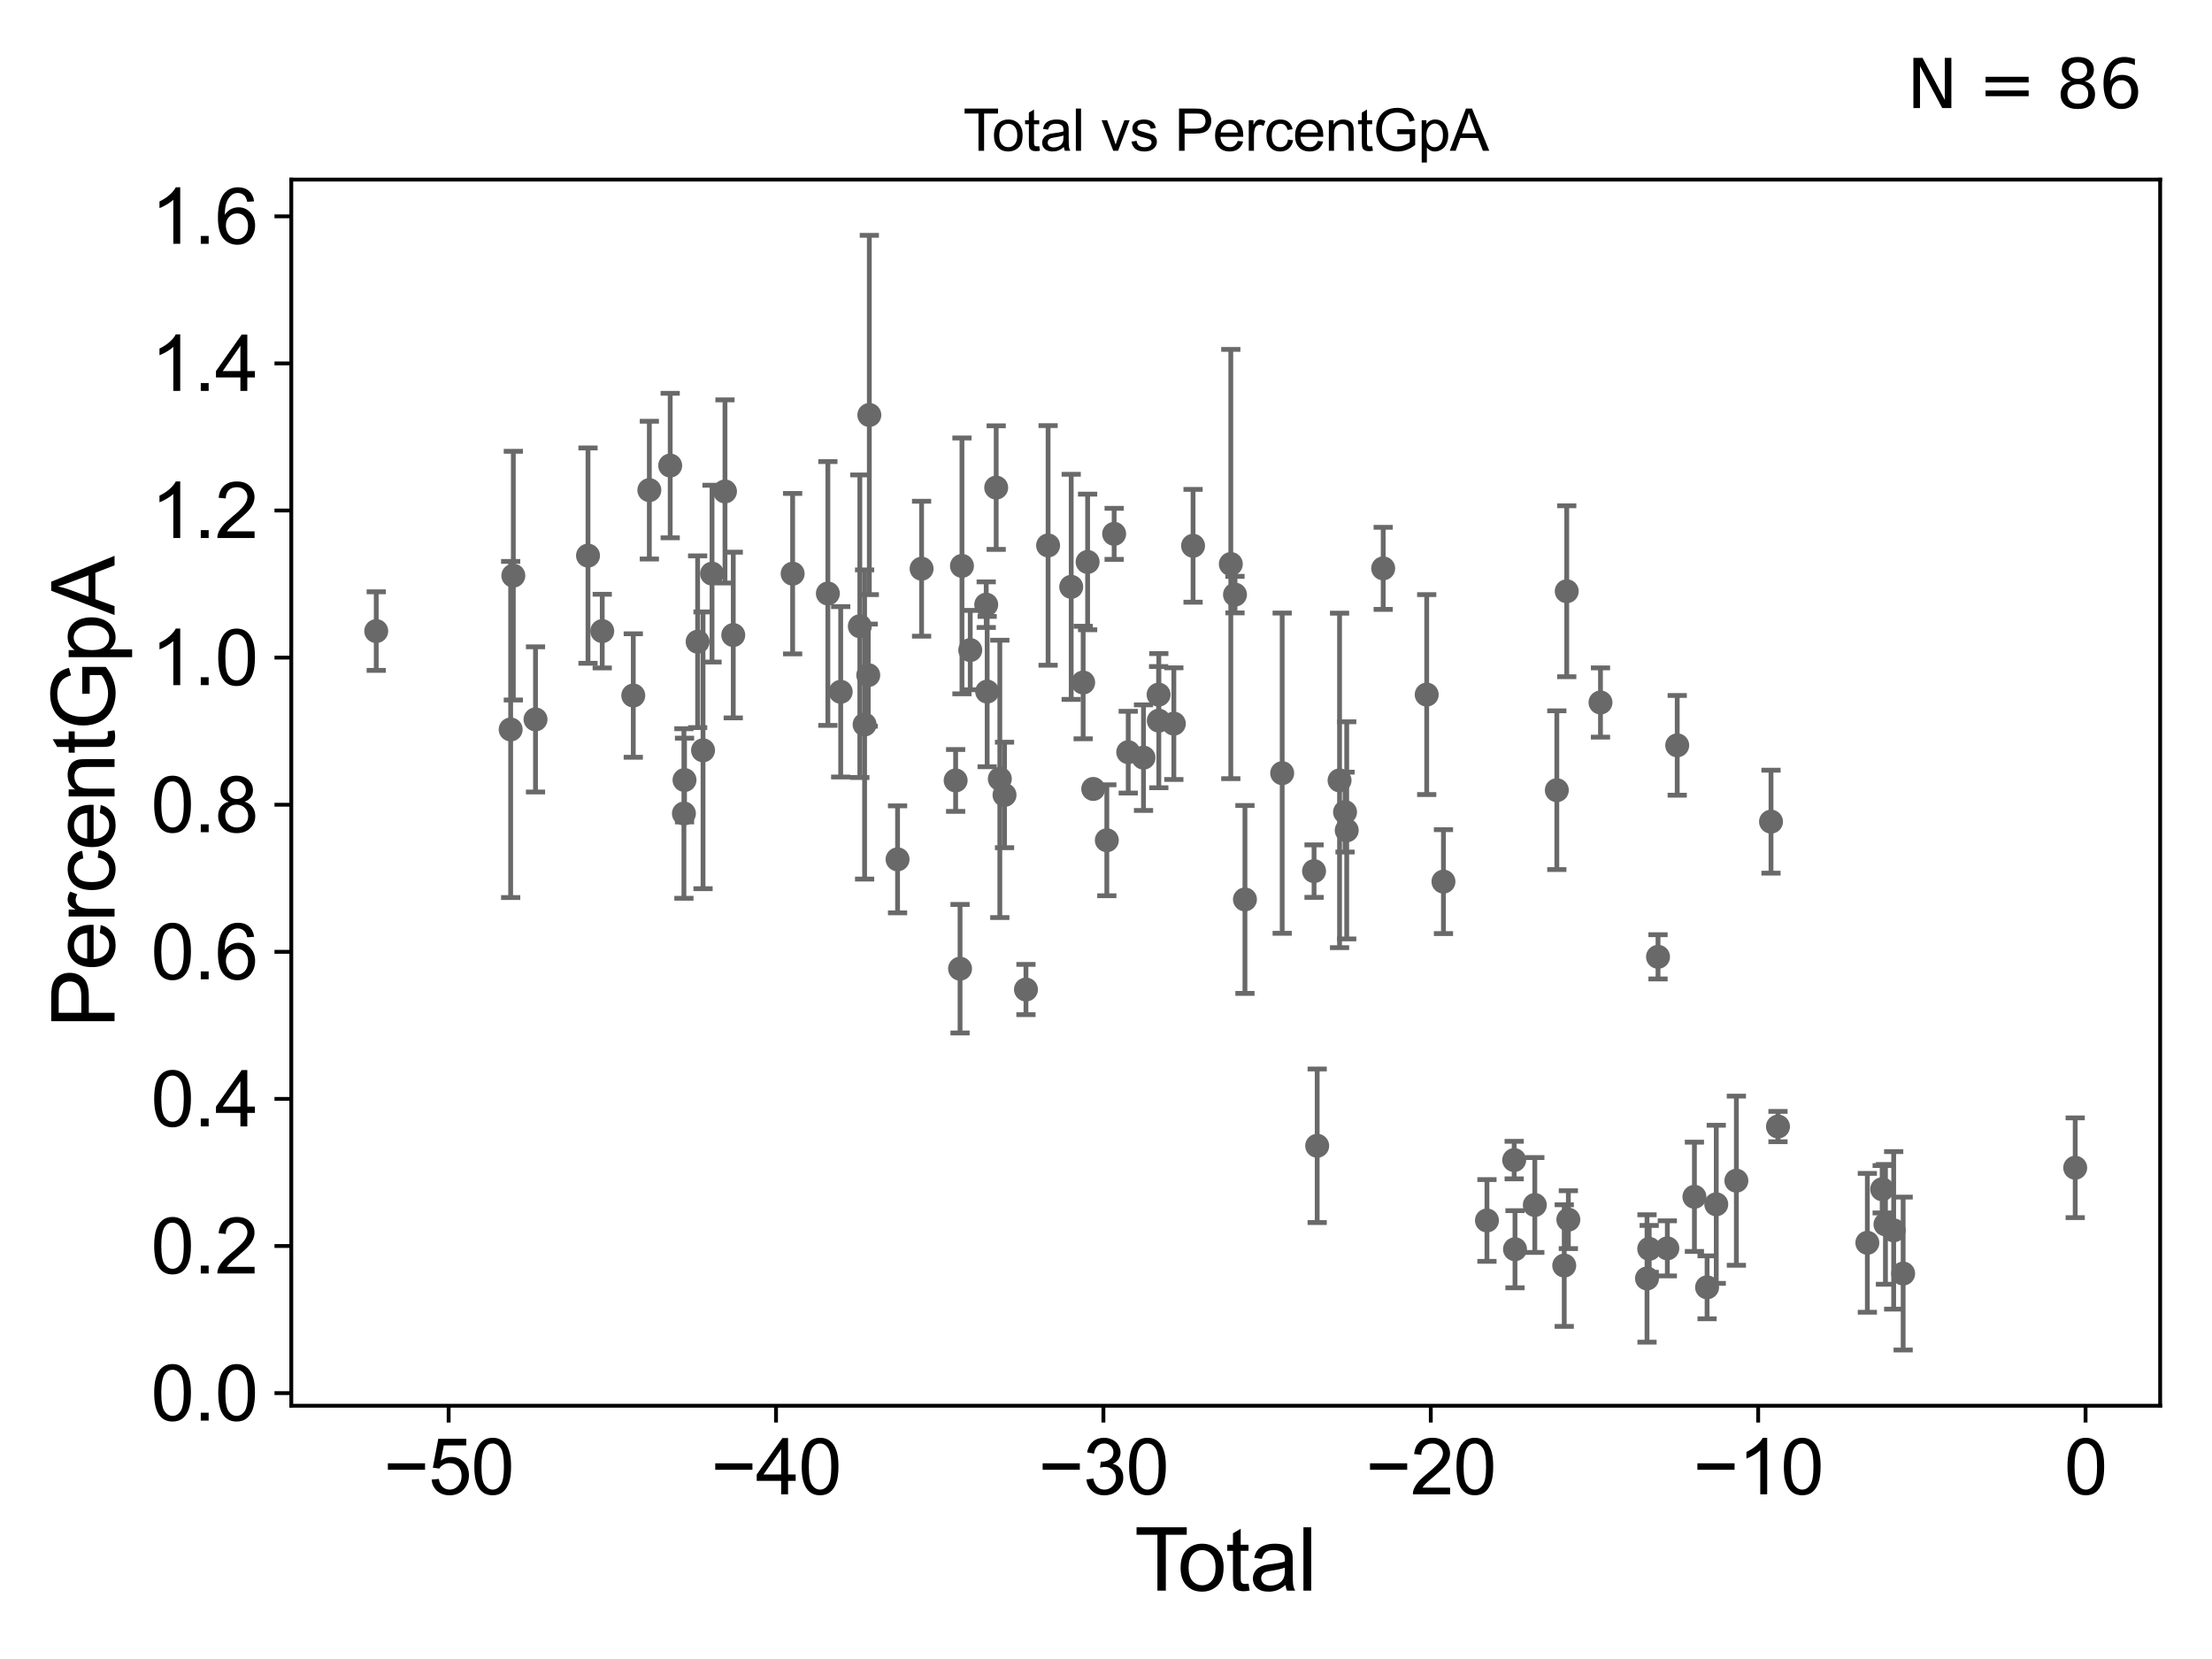 <?xml version="1.0" encoding="utf-8" standalone="no"?>
<!DOCTYPE svg PUBLIC "-//W3C//DTD SVG 1.1//EN"
  "http://www.w3.org/Graphics/SVG/1.1/DTD/svg11.dtd">
<svg xmlns:xlink="http://www.w3.org/1999/xlink" width="460.8pt" height="345.6pt" viewBox="0 0 460.8 345.6" xmlns="http://www.w3.org/2000/svg" version="1.1">
 <defs>
  <style type="text/css">*{stroke-linejoin: round; stroke-linecap: butt}</style>
 </defs>
 <g id="figure_1">
  <g id="patch_1">
   <path d="M 0 345.6 
L 460.8 345.6 
L 460.8 0 
L 0 0 
z
" style="fill: #ffffff"/>
  </g>
  <g id="axes_1">
   <g id="patch_2">
    <path d="M 60.68 292.84 
L 450 292.84 
L 450 37.411 
L 60.68 37.411 
z
" style="fill: #ffffff"/>
   </g>
   <g id="PathCollection_1">
    <defs>
     <path id="m147a3f6478" d="M 0 1.118 
C 0.297 1.118 0.581 1 0.791 0.791 
C 1 0.581 1.118 0.297 1.118 0 
C 1.118 -0.297 1 -0.581 0.791 -0.791 
C 0.581 -1 0.297 -1.118 0 -1.118 
C -0.297 -1.118 -0.581 -1 -0.791 -0.791 
C -1 -0.581 -1.118 -0.297 -1.118 0 
C -1.118 0.297 -1 0.581 -0.791 0.791 
C -0.581 1 -0.297 1.118 0 1.118 
z
" style="stroke: #696969"/>
    </defs>
    <g clip-path="url(#p33b02718fc)">
     <use xlink:href="#m147a3f6478" x="78.376" y="131.468" style="fill: #696969; stroke: #696969"/>
     <use xlink:href="#m147a3f6478" x="315.433" y="241.666" style="fill: #696969; stroke: #696969"/>
     <use xlink:href="#m147a3f6478" x="309.759" y="254.245" style="fill: #696969; stroke: #696969"/>
     <use xlink:href="#m147a3f6478" x="300.699" y="183.657" style="fill: #696969; stroke: #696969"/>
     <use xlink:href="#m147a3f6478" x="297.21" y="144.695" style="fill: #696969; stroke: #696969"/>
     <use xlink:href="#m147a3f6478" x="288.144" y="118.4" style="fill: #696969; stroke: #696969"/>
     <use xlink:href="#m147a3f6478" x="280.547" y="172.978" style="fill: #696969; stroke: #696969"/>
     <use xlink:href="#m147a3f6478" x="280.197" y="169.175" style="fill: #696969; stroke: #696969"/>
     <use xlink:href="#m147a3f6478" x="279.055" y="162.572" style="fill: #696969; stroke: #696969"/>
     <use xlink:href="#m147a3f6478" x="274.395" y="238.687" style="fill: #696969; stroke: #696969"/>
     <use xlink:href="#m147a3f6478" x="273.743" y="181.469" style="fill: #696969; stroke: #696969"/>
     <use xlink:href="#m147a3f6478" x="267.102" y="161.066" style="fill: #696969; stroke: #696969"/>
     <use xlink:href="#m147a3f6478" x="259.346" y="187.368" style="fill: #696969; stroke: #696969"/>
     <use xlink:href="#m147a3f6478" x="257.272" y="123.874" style="fill: #696969; stroke: #696969"/>
     <use xlink:href="#m147a3f6478" x="256.401" y="117.497" style="fill: #696969; stroke: #696969"/>
     <use xlink:href="#m147a3f6478" x="248.537" y="113.698" style="fill: #696969; stroke: #696969"/>
     <use xlink:href="#m147a3f6478" x="244.534" y="150.75" style="fill: #696969; stroke: #696969"/>
     <use xlink:href="#m147a3f6478" x="241.402" y="150.125" style="fill: #696969; stroke: #696969"/>
     <use xlink:href="#m147a3f6478" x="315.602" y="260.239" style="fill: #696969; stroke: #696969"/>
     <use xlink:href="#m147a3f6478" x="319.729" y="251.023" style="fill: #696969; stroke: #696969"/>
     <use xlink:href="#m147a3f6478" x="324.315" y="164.611" style="fill: #696969; stroke: #696969"/>
     <use xlink:href="#m147a3f6478" x="325.86" y="263.639" style="fill: #696969; stroke: #696969"/>
     <use xlink:href="#m147a3f6478" x="394.488" y="256.306" style="fill: #696969; stroke: #696969"/>
     <use xlink:href="#m147a3f6478" x="392.776" y="255.058" style="fill: #696969; stroke: #696969"/>
     <use xlink:href="#m147a3f6478" x="392.091" y="247.741" style="fill: #696969; stroke: #696969"/>
     <use xlink:href="#m147a3f6478" x="389.002" y="258.898" style="fill: #696969; stroke: #696969"/>
     <use xlink:href="#m147a3f6478" x="370.386" y="234.679" style="fill: #696969; stroke: #696969"/>
     <use xlink:href="#m147a3f6478" x="368.932" y="171.166" style="fill: #696969; stroke: #696969"/>
     <use xlink:href="#m147a3f6478" x="361.718" y="245.959" style="fill: #696969; stroke: #696969"/>
     <use xlink:href="#m147a3f6478" x="357.528" y="250.877" style="fill: #696969; stroke: #696969"/>
     <use xlink:href="#m147a3f6478" x="241.357" y="144.707" style="fill: #696969; stroke: #696969"/>
     <use xlink:href="#m147a3f6478" x="355.615" y="268.172" style="fill: #696969; stroke: #696969"/>
     <use xlink:href="#m147a3f6478" x="349.396" y="155.267" style="fill: #696969; stroke: #696969"/>
     <use xlink:href="#m147a3f6478" x="347.335" y="260.057" style="fill: #696969; stroke: #696969"/>
     <use xlink:href="#m147a3f6478" x="345.396" y="199.323" style="fill: #696969; stroke: #696969"/>
     <use xlink:href="#m147a3f6478" x="343.56" y="260.162" style="fill: #696969; stroke: #696969"/>
     <use xlink:href="#m147a3f6478" x="343.103" y="266.327" style="fill: #696969; stroke: #696969"/>
     <use xlink:href="#m147a3f6478" x="333.411" y="146.343" style="fill: #696969; stroke: #696969"/>
     <use xlink:href="#m147a3f6478" x="326.717" y="254.077" style="fill: #696969; stroke: #696969"/>
     <use xlink:href="#m147a3f6478" x="326.38" y="123.17" style="fill: #696969; stroke: #696969"/>
     <use xlink:href="#m147a3f6478" x="352.979" y="249.312" style="fill: #696969; stroke: #696969"/>
     <use xlink:href="#m147a3f6478" x="238.212" y="157.829" style="fill: #696969; stroke: #696969"/>
     <use xlink:href="#m147a3f6478" x="235.03" y="156.69" style="fill: #696969; stroke: #696969"/>
     <use xlink:href="#m147a3f6478" x="232.097" y="111.21" style="fill: #696969; stroke: #696969"/>
     <use xlink:href="#m147a3f6478" x="175.133" y="144.117" style="fill: #696969; stroke: #696969"/>
     <use xlink:href="#m147a3f6478" x="172.461" y="123.636" style="fill: #696969; stroke: #696969"/>
     <use xlink:href="#m147a3f6478" x="165.121" y="119.505" style="fill: #696969; stroke: #696969"/>
     <use xlink:href="#m147a3f6478" x="152.752" y="132.291" style="fill: #696969; stroke: #696969"/>
     <use xlink:href="#m147a3f6478" x="151.028" y="102.376" style="fill: #696969; stroke: #696969"/>
     <use xlink:href="#m147a3f6478" x="148.33" y="119.498" style="fill: #696969; stroke: #696969"/>
     <use xlink:href="#m147a3f6478" x="146.455" y="156.305" style="fill: #696969; stroke: #696969"/>
     <use xlink:href="#m147a3f6478" x="145.33" y="133.683" style="fill: #696969; stroke: #696969"/>
     <use xlink:href="#m147a3f6478" x="179.119" y="130.452" style="fill: #696969; stroke: #696969"/>
     <use xlink:href="#m147a3f6478" x="142.598" y="162.496" style="fill: #696969; stroke: #696969"/>
     <use xlink:href="#m147a3f6478" x="139.614" y="96.983" style="fill: #696969; stroke: #696969"/>
     <use xlink:href="#m147a3f6478" x="135.271" y="102.102" style="fill: #696969; stroke: #696969"/>
     <use xlink:href="#m147a3f6478" x="131.924" y="144.89" style="fill: #696969; stroke: #696969"/>
     <use xlink:href="#m147a3f6478" x="125.457" y="131.469" style="fill: #696969; stroke: #696969"/>
     <use xlink:href="#m147a3f6478" x="122.493" y="115.745" style="fill: #696969; stroke: #696969"/>
     <use xlink:href="#m147a3f6478" x="111.558" y="149.865" style="fill: #696969; stroke: #696969"/>
     <use xlink:href="#m147a3f6478" x="106.936" y="119.919" style="fill: #696969; stroke: #696969"/>
     <use xlink:href="#m147a3f6478" x="106.381" y="151.963" style="fill: #696969; stroke: #696969"/>
     <use xlink:href="#m147a3f6478" x="142.473" y="169.467" style="fill: #696969; stroke: #696969"/>
     <use xlink:href="#m147a3f6478" x="396.461" y="265.303" style="fill: #696969; stroke: #696969"/>
     <use xlink:href="#m147a3f6478" x="180.113" y="150.927" style="fill: #696969; stroke: #696969"/>
     <use xlink:href="#m147a3f6478" x="181.096" y="86.447" style="fill: #696969; stroke: #696969"/>
     <use xlink:href="#m147a3f6478" x="230.571" y="175.043" style="fill: #696969; stroke: #696969"/>
     <use xlink:href="#m147a3f6478" x="227.74" y="164.354" style="fill: #696969; stroke: #696969"/>
     <use xlink:href="#m147a3f6478" x="226.571" y="117.065" style="fill: #696969; stroke: #696969"/>
     <use xlink:href="#m147a3f6478" x="225.643" y="142.183" style="fill: #696969; stroke: #696969"/>
     <use xlink:href="#m147a3f6478" x="223.152" y="122.252" style="fill: #696969; stroke: #696969"/>
     <use xlink:href="#m147a3f6478" x="218.337" y="113.624" style="fill: #696969; stroke: #696969"/>
     <use xlink:href="#m147a3f6478" x="213.727" y="206.137" style="fill: #696969; stroke: #696969"/>
     <use xlink:href="#m147a3f6478" x="209.26" y="165.603" style="fill: #696969; stroke: #696969"/>
     <use xlink:href="#m147a3f6478" x="180.873" y="140.641" style="fill: #696969; stroke: #696969"/>
     <use xlink:href="#m147a3f6478" x="208.282" y="162.256" style="fill: #696969; stroke: #696969"/>
     <use xlink:href="#m147a3f6478" x="205.644" y="144.07" style="fill: #696969; stroke: #696969"/>
     <use xlink:href="#m147a3f6478" x="205.447" y="125.964" style="fill: #696969; stroke: #696969"/>
     <use xlink:href="#m147a3f6478" x="202.12" y="135.422" style="fill: #696969; stroke: #696969"/>
     <use xlink:href="#m147a3f6478" x="200.394" y="117.888" style="fill: #696969; stroke: #696969"/>
     <use xlink:href="#m147a3f6478" x="199.997" y="201.799" style="fill: #696969; stroke: #696969"/>
     <use xlink:href="#m147a3f6478" x="199.077" y="162.582" style="fill: #696969; stroke: #696969"/>
     <use xlink:href="#m147a3f6478" x="191.985" y="118.473" style="fill: #696969; stroke: #696969"/>
     <use xlink:href="#m147a3f6478" x="186.979" y="179.018" style="fill: #696969; stroke: #696969"/>
     <use xlink:href="#m147a3f6478" x="207.525" y="101.577" style="fill: #696969; stroke: #696969"/>
     <use xlink:href="#m147a3f6478" x="432.304" y="243.262" style="fill: #696969; stroke: #696969"/>
    </g>
   </g>
   <g id="matplotlib.axis_1">
    <g id="xtick_1">
     <g id="line2d_1">
      <defs>
       <path id="m11decd687c" d="M 0 0 
L 0 3.5 
" style="stroke: #000000; stroke-width: 0.8"/>
      </defs>
      <g>
       <use xlink:href="#m11decd687c" x="93.459" y="292.84" style="stroke: #000000; stroke-width: 0.8"/>
      </g>
     </g>
     <g id="text_1">
      <!-- −50 -->
      <g transform="translate(79.889 311.293)scale(0.16 -0.16)">
       <defs>
        <path id="ArialMT-2212" d="M 3381 1997 
L 356 1997 
L 356 2522 
L 3381 2522 
L 3381 1997 
z
" transform="scale(0.016)"/>
        <path id="ArialMT-35" d="M 266 1200 
L 856 1250 
Q 922 819 1161 601 
Q 1400 384 1738 384 
Q 2144 384 2425 690 
Q 2706 997 2706 1503 
Q 2706 1984 2436 2262 
Q 2166 2541 1728 2541 
Q 1456 2541 1237 2417 
Q 1019 2294 894 2097 
L 366 2166 
L 809 4519 
L 3088 4519 
L 3088 3981 
L 1259 3981 
L 1013 2750 
Q 1425 3038 1878 3038 
Q 2478 3038 2890 2622 
Q 3303 2206 3303 1553 
Q 3303 931 2941 478 
Q 2500 -78 1738 -78 
Q 1113 -78 717 272 
Q 322 622 266 1200 
z
" transform="scale(0.016)"/>
        <path id="ArialMT-30" d="M 266 2259 
Q 266 3072 433 3567 
Q 600 4063 929 4331 
Q 1259 4600 1759 4600 
Q 2128 4600 2406 4451 
Q 2684 4303 2865 4023 
Q 3047 3744 3150 3342 
Q 3253 2941 3253 2259 
Q 3253 1453 3087 958 
Q 2922 463 2592 192 
Q 2263 -78 1759 -78 
Q 1097 -78 719 397 
Q 266 969 266 2259 
z
M 844 2259 
Q 844 1131 1108 757 
Q 1372 384 1759 384 
Q 2147 384 2411 759 
Q 2675 1134 2675 2259 
Q 2675 3391 2411 3762 
Q 2147 4134 1753 4134 
Q 1366 4134 1134 3806 
Q 844 3388 844 2259 
z
" transform="scale(0.016)"/>
       </defs>
       <use xlink:href="#ArialMT-2212"/>
       <use xlink:href="#ArialMT-35" x="58.398"/>
       <use xlink:href="#ArialMT-30" x="114.014"/>
      </g>
     </g>
    </g>
    <g id="xtick_2">
     <g id="line2d_2">
      <g>
       <use xlink:href="#m11decd687c" x="161.659" y="292.84" style="stroke: #000000; stroke-width: 0.8"/>
      </g>
     </g>
     <g id="text_2">
      <!-- −40 -->
      <g transform="translate(148.089 311.293)scale(0.16 -0.16)">
       <defs>
        <path id="ArialMT-34" d="M 2069 0 
L 2069 1097 
L 81 1097 
L 81 1613 
L 2172 4581 
L 2631 4581 
L 2631 1613 
L 3250 1613 
L 3250 1097 
L 2631 1097 
L 2631 0 
L 2069 0 
z
M 2069 1613 
L 2069 3678 
L 634 1613 
L 2069 1613 
z
" transform="scale(0.016)"/>
       </defs>
       <use xlink:href="#ArialMT-2212"/>
       <use xlink:href="#ArialMT-34" x="58.398"/>
       <use xlink:href="#ArialMT-30" x="114.014"/>
      </g>
     </g>
    </g>
    <g id="xtick_3">
     <g id="line2d_3">
      <g>
       <use xlink:href="#m11decd687c" x="229.859" y="292.84" style="stroke: #000000; stroke-width: 0.8"/>
      </g>
     </g>
     <g id="text_3">
      <!-- −30 -->
      <g transform="translate(216.289 311.293)scale(0.16 -0.16)">
       <defs>
        <path id="ArialMT-33" d="M 269 1209 
L 831 1284 
Q 928 806 1161 595 
Q 1394 384 1728 384 
Q 2125 384 2398 659 
Q 2672 934 2672 1341 
Q 2672 1728 2419 1979 
Q 2166 2231 1775 2231 
Q 1616 2231 1378 2169 
L 1441 2663 
Q 1497 2656 1531 2656 
Q 1891 2656 2178 2843 
Q 2466 3031 2466 3422 
Q 2466 3731 2256 3934 
Q 2047 4138 1716 4138 
Q 1388 4138 1169 3931 
Q 950 3725 888 3313 
L 325 3413 
Q 428 3978 793 4289 
Q 1159 4600 1703 4600 
Q 2078 4600 2393 4439 
Q 2709 4278 2876 4000 
Q 3044 3722 3044 3409 
Q 3044 3113 2884 2869 
Q 2725 2625 2413 2481 
Q 2819 2388 3044 2092 
Q 3269 1797 3269 1353 
Q 3269 753 2831 336 
Q 2394 -81 1725 -81 
Q 1122 -81 723 278 
Q 325 638 269 1209 
z
" transform="scale(0.016)"/>
       </defs>
       <use xlink:href="#ArialMT-2212"/>
       <use xlink:href="#ArialMT-33" x="58.398"/>
       <use xlink:href="#ArialMT-30" x="114.014"/>
      </g>
     </g>
    </g>
    <g id="xtick_4">
     <g id="line2d_4">
      <g>
       <use xlink:href="#m11decd687c" x="298.059" y="292.84" style="stroke: #000000; stroke-width: 0.8"/>
      </g>
     </g>
     <g id="text_4">
      <!-- −20 -->
      <g transform="translate(284.489 311.293)scale(0.16 -0.16)">
       <defs>
        <path id="ArialMT-32" d="M 3222 541 
L 3222 0 
L 194 0 
Q 188 203 259 391 
Q 375 700 629 1000 
Q 884 1300 1366 1694 
Q 2113 2306 2375 2664 
Q 2638 3022 2638 3341 
Q 2638 3675 2398 3904 
Q 2159 4134 1775 4134 
Q 1369 4134 1125 3890 
Q 881 3647 878 3216 
L 300 3275 
Q 359 3922 746 4261 
Q 1134 4600 1788 4600 
Q 2447 4600 2831 4234 
Q 3216 3869 3216 3328 
Q 3216 3053 3103 2787 
Q 2991 2522 2730 2228 
Q 2469 1934 1863 1422 
Q 1356 997 1212 845 
Q 1069 694 975 541 
L 3222 541 
z
" transform="scale(0.016)"/>
       </defs>
       <use xlink:href="#ArialMT-2212"/>
       <use xlink:href="#ArialMT-32" x="58.398"/>
       <use xlink:href="#ArialMT-30" x="114.014"/>
      </g>
     </g>
    </g>
    <g id="xtick_5">
     <g id="line2d_5">
      <g>
       <use xlink:href="#m11decd687c" x="366.259" y="292.84" style="stroke: #000000; stroke-width: 0.8"/>
      </g>
     </g>
     <g id="text_5">
      <!-- −10 -->
      <g transform="translate(352.689 311.293)scale(0.16 -0.16)">
       <defs>
        <path id="ArialMT-31" d="M 2384 0 
L 1822 0 
L 1822 3584 
Q 1619 3391 1289 3197 
Q 959 3003 697 2906 
L 697 3450 
Q 1169 3672 1522 3987 
Q 1875 4303 2022 4600 
L 2384 4600 
L 2384 0 
z
" transform="scale(0.016)"/>
       </defs>
       <use xlink:href="#ArialMT-2212"/>
       <use xlink:href="#ArialMT-31" x="58.398"/>
       <use xlink:href="#ArialMT-30" x="114.014"/>
      </g>
     </g>
    </g>
    <g id="xtick_6">
     <g id="line2d_6">
      <g>
       <use xlink:href="#m11decd687c" x="434.459" y="292.84" style="stroke: #000000; stroke-width: 0.8"/>
      </g>
     </g>
     <g id="text_6">
      <!-- 0 -->
      <g transform="translate(430.01 311.293)scale(0.16 -0.16)">
       <use xlink:href="#ArialMT-30"/>
      </g>
     </g>
    </g>
    <g id="text_7">
     <!-- Total -->
     <g transform="translate(236.335 331.357)scale(0.18 -0.18)">
      <defs>
       <path id="ArialMT-54" d="M 1659 0 
L 1659 4041 
L 150 4041 
L 150 4581 
L 3781 4581 
L 3781 4041 
L 2266 4041 
L 2266 0 
L 1659 0 
z
" transform="scale(0.016)"/>
       <path id="ArialMT-6f" d="M 213 1659 
Q 213 2581 725 3025 
Q 1153 3394 1769 3394 
Q 2453 3394 2887 2945 
Q 3322 2497 3322 1706 
Q 3322 1066 3130 698 
Q 2938 331 2570 128 
Q 2203 -75 1769 -75 
Q 1072 -75 642 372 
Q 213 819 213 1659 
z
M 791 1659 
Q 791 1022 1069 705 
Q 1347 388 1769 388 
Q 2188 388 2466 706 
Q 2744 1025 2744 1678 
Q 2744 2294 2464 2611 
Q 2184 2928 1769 2928 
Q 1347 2928 1069 2612 
Q 791 2297 791 1659 
z
" transform="scale(0.016)"/>
       <path id="ArialMT-74" d="M 1650 503 
L 1731 6 
Q 1494 -44 1306 -44 
Q 1000 -44 831 53 
Q 663 150 594 308 
Q 525 466 525 972 
L 525 2881 
L 113 2881 
L 113 3319 
L 525 3319 
L 525 4141 
L 1084 4478 
L 1084 3319 
L 1650 3319 
L 1650 2881 
L 1084 2881 
L 1084 941 
Q 1084 700 1114 631 
Q 1144 563 1211 522 
Q 1278 481 1403 481 
Q 1497 481 1650 503 
z
" transform="scale(0.016)"/>
       <path id="ArialMT-61" d="M 2588 409 
Q 2275 144 1986 34 
Q 1697 -75 1366 -75 
Q 819 -75 525 192 
Q 231 459 231 875 
Q 231 1119 342 1320 
Q 453 1522 633 1644 
Q 813 1766 1038 1828 
Q 1203 1872 1538 1913 
Q 2219 1994 2541 2106 
Q 2544 2222 2544 2253 
Q 2544 2597 2384 2738 
Q 2169 2928 1744 2928 
Q 1347 2928 1158 2789 
Q 969 2650 878 2297 
L 328 2372 
Q 403 2725 575 2942 
Q 747 3159 1072 3276 
Q 1397 3394 1825 3394 
Q 2250 3394 2515 3294 
Q 2781 3194 2906 3042 
Q 3031 2891 3081 2659 
Q 3109 2516 3109 2141 
L 3109 1391 
Q 3109 606 3145 398 
Q 3181 191 3288 0 
L 2700 0 
Q 2613 175 2588 409 
z
M 2541 1666 
Q 2234 1541 1622 1453 
Q 1275 1403 1131 1340 
Q 988 1278 909 1158 
Q 831 1038 831 891 
Q 831 666 1001 516 
Q 1172 366 1500 366 
Q 1825 366 2078 508 
Q 2331 650 2450 897 
Q 2541 1088 2541 1459 
L 2541 1666 
z
" transform="scale(0.016)"/>
       <path id="ArialMT-6c" d="M 409 0 
L 409 4581 
L 972 4581 
L 972 0 
L 409 0 
z
" transform="scale(0.016)"/>
      </defs>
      <use xlink:href="#ArialMT-54"/>
      <use xlink:href="#ArialMT-6f" x="49.959"/>
      <use xlink:href="#ArialMT-74" x="105.574"/>
      <use xlink:href="#ArialMT-61" x="133.357"/>
      <use xlink:href="#ArialMT-6c" x="188.973"/>
     </g>
    </g>
   </g>
   <g id="matplotlib.axis_2">
    <g id="ytick_1">
     <g id="line2d_7">
      <defs>
       <path id="m13bcda6f97" d="M 0 0 
L -3.5 0 
" style="stroke: #000000; stroke-width: 0.8"/>
      </defs>
      <g>
       <use xlink:href="#m13bcda6f97" x="60.68" y="290.208" style="stroke: #000000; stroke-width: 0.8"/>
      </g>
     </g>
     <g id="text_8">
      <!-- 0.0 -->
      <g transform="translate(31.44 295.934)scale(0.16 -0.16)">
       <defs>
        <path id="ArialMT-2e" d="M 581 0 
L 581 641 
L 1222 641 
L 1222 0 
L 581 0 
z
" transform="scale(0.016)"/>
       </defs>
       <use xlink:href="#ArialMT-30"/>
       <use xlink:href="#ArialMT-2e" x="55.615"/>
       <use xlink:href="#ArialMT-30" x="83.398"/>
      </g>
     </g>
    </g>
    <g id="ytick_2">
     <g id="line2d_8">
      <g>
       <use xlink:href="#m13bcda6f97" x="60.68" y="259.565" style="stroke: #000000; stroke-width: 0.8"/>
      </g>
     </g>
     <g id="text_9">
      <!-- 0.2 -->
      <g transform="translate(31.44 265.291)scale(0.16 -0.16)">
       <use xlink:href="#ArialMT-30"/>
       <use xlink:href="#ArialMT-2e" x="55.615"/>
       <use xlink:href="#ArialMT-32" x="83.398"/>
      </g>
     </g>
    </g>
    <g id="ytick_3">
     <g id="line2d_9">
      <g>
       <use xlink:href="#m13bcda6f97" x="60.68" y="228.922" style="stroke: #000000; stroke-width: 0.8"/>
      </g>
     </g>
     <g id="text_10">
      <!-- 0.4 -->
      <g transform="translate(31.44 234.648)scale(0.16 -0.16)">
       <use xlink:href="#ArialMT-30"/>
       <use xlink:href="#ArialMT-2e" x="55.615"/>
       <use xlink:href="#ArialMT-34" x="83.398"/>
      </g>
     </g>
    </g>
    <g id="ytick_4">
     <g id="line2d_10">
      <g>
       <use xlink:href="#m13bcda6f97" x="60.68" y="198.279" style="stroke: #000000; stroke-width: 0.8"/>
      </g>
     </g>
     <g id="text_11">
      <!-- 0.6 -->
      <g transform="translate(31.44 204.005)scale(0.16 -0.16)">
       <defs>
        <path id="ArialMT-36" d="M 3184 3459 
L 2625 3416 
Q 2550 3747 2413 3897 
Q 2184 4138 1850 4138 
Q 1581 4138 1378 3988 
Q 1113 3794 959 3422 
Q 806 3050 800 2363 
Q 1003 2672 1297 2822 
Q 1591 2972 1913 2972 
Q 2475 2972 2870 2558 
Q 3266 2144 3266 1488 
Q 3266 1056 3080 686 
Q 2894 316 2569 119 
Q 2244 -78 1831 -78 
Q 1128 -78 684 439 
Q 241 956 241 2144 
Q 241 3472 731 4075 
Q 1159 4600 1884 4600 
Q 2425 4600 2770 4297 
Q 3116 3994 3184 3459 
z
M 888 1484 
Q 888 1194 1011 928 
Q 1134 663 1356 523 
Q 1578 384 1822 384 
Q 2178 384 2434 671 
Q 2691 959 2691 1453 
Q 2691 1928 2437 2201 
Q 2184 2475 1800 2475 
Q 1419 2475 1153 2201 
Q 888 1928 888 1484 
z
" transform="scale(0.016)"/>
       </defs>
       <use xlink:href="#ArialMT-30"/>
       <use xlink:href="#ArialMT-2e" x="55.615"/>
       <use xlink:href="#ArialMT-36" x="83.398"/>
      </g>
     </g>
    </g>
    <g id="ytick_5">
     <g id="line2d_11">
      <g>
       <use xlink:href="#m13bcda6f97" x="60.68" y="167.636" style="stroke: #000000; stroke-width: 0.8"/>
      </g>
     </g>
     <g id="text_12">
      <!-- 0.8 -->
      <g transform="translate(31.44 173.362)scale(0.16 -0.16)">
       <defs>
        <path id="ArialMT-38" d="M 1131 2484 
Q 781 2613 612 2850 
Q 444 3088 444 3419 
Q 444 3919 803 4259 
Q 1163 4600 1759 4600 
Q 2359 4600 2725 4251 
Q 3091 3903 3091 3403 
Q 3091 3084 2923 2848 
Q 2756 2613 2416 2484 
Q 2838 2347 3058 2040 
Q 3278 1734 3278 1309 
Q 3278 722 2862 322 
Q 2447 -78 1769 -78 
Q 1091 -78 675 323 
Q 259 725 259 1325 
Q 259 1772 486 2073 
Q 713 2375 1131 2484 
z
M 1019 3438 
Q 1019 3113 1228 2906 
Q 1438 2700 1772 2700 
Q 2097 2700 2305 2904 
Q 2513 3109 2513 3406 
Q 2513 3716 2298 3927 
Q 2084 4138 1766 4138 
Q 1444 4138 1231 3931 
Q 1019 3725 1019 3438 
z
M 838 1322 
Q 838 1081 952 856 
Q 1066 631 1291 507 
Q 1516 384 1775 384 
Q 2178 384 2440 643 
Q 2703 903 2703 1303 
Q 2703 1709 2433 1975 
Q 2163 2241 1756 2241 
Q 1359 2241 1098 1978 
Q 838 1716 838 1322 
z
" transform="scale(0.016)"/>
       </defs>
       <use xlink:href="#ArialMT-30"/>
       <use xlink:href="#ArialMT-2e" x="55.615"/>
       <use xlink:href="#ArialMT-38" x="83.398"/>
      </g>
     </g>
    </g>
    <g id="ytick_6">
     <g id="line2d_12">
      <g>
       <use xlink:href="#m13bcda6f97" x="60.68" y="136.993" style="stroke: #000000; stroke-width: 0.8"/>
      </g>
     </g>
     <g id="text_13">
      <!-- 1.0 -->
      <g transform="translate(31.44 142.719)scale(0.16 -0.16)">
       <use xlink:href="#ArialMT-31"/>
       <use xlink:href="#ArialMT-2e" x="55.615"/>
       <use xlink:href="#ArialMT-30" x="83.398"/>
      </g>
     </g>
    </g>
    <g id="ytick_7">
     <g id="line2d_13">
      <g>
       <use xlink:href="#m13bcda6f97" x="60.68" y="106.35" style="stroke: #000000; stroke-width: 0.8"/>
      </g>
     </g>
     <g id="text_14">
      <!-- 1.2 -->
      <g transform="translate(31.44 112.076)scale(0.16 -0.16)">
       <use xlink:href="#ArialMT-31"/>
       <use xlink:href="#ArialMT-2e" x="55.615"/>
       <use xlink:href="#ArialMT-32" x="83.398"/>
      </g>
     </g>
    </g>
    <g id="ytick_8">
     <g id="line2d_14">
      <g>
       <use xlink:href="#m13bcda6f97" x="60.68" y="75.707" style="stroke: #000000; stroke-width: 0.8"/>
      </g>
     </g>
     <g id="text_15">
      <!-- 1.4 -->
      <g transform="translate(31.44 81.434)scale(0.16 -0.16)">
       <use xlink:href="#ArialMT-31"/>
       <use xlink:href="#ArialMT-2e" x="55.615"/>
       <use xlink:href="#ArialMT-34" x="83.398"/>
      </g>
     </g>
    </g>
    <g id="ytick_9">
     <g id="line2d_15">
      <g>
       <use xlink:href="#m13bcda6f97" x="60.68" y="45.064" style="stroke: #000000; stroke-width: 0.8"/>
      </g>
     </g>
     <g id="text_16">
      <!-- 1.6 -->
      <g transform="translate(31.44 50.791)scale(0.16 -0.16)">
       <use xlink:href="#ArialMT-31"/>
       <use xlink:href="#ArialMT-2e" x="55.615"/>
       <use xlink:href="#ArialMT-36" x="83.398"/>
      </g>
     </g>
    </g>
    <g id="text_17">
     <!-- PercentGpA -->
     <g transform="translate(23.863 214.149)rotate(-90)scale(0.18 -0.18)">
      <defs>
       <path id="ArialMT-50" d="M 494 0 
L 494 4581 
L 2222 4581 
Q 2678 4581 2919 4538 
Q 3256 4481 3484 4323 
Q 3713 4166 3852 3881 
Q 3991 3597 3991 3256 
Q 3991 2672 3619 2267 
Q 3247 1863 2275 1863 
L 1100 1863 
L 1100 0 
L 494 0 
z
M 1100 2403 
L 2284 2403 
Q 2872 2403 3119 2622 
Q 3366 2841 3366 3238 
Q 3366 3525 3220 3729 
Q 3075 3934 2838 4000 
Q 2684 4041 2272 4041 
L 1100 4041 
L 1100 2403 
z
" transform="scale(0.016)"/>
       <path id="ArialMT-65" d="M 2694 1069 
L 3275 997 
Q 3138 488 2766 206 
Q 2394 -75 1816 -75 
Q 1088 -75 661 373 
Q 234 822 234 1631 
Q 234 2469 665 2931 
Q 1097 3394 1784 3394 
Q 2450 3394 2872 2941 
Q 3294 2488 3294 1666 
Q 3294 1616 3291 1516 
L 816 1516 
Q 847 969 1125 678 
Q 1403 388 1819 388 
Q 2128 388 2347 550 
Q 2566 713 2694 1069 
z
M 847 1978 
L 2700 1978 
Q 2663 2397 2488 2606 
Q 2219 2931 1791 2931 
Q 1403 2931 1139 2672 
Q 875 2413 847 1978 
z
" transform="scale(0.016)"/>
       <path id="ArialMT-72" d="M 416 0 
L 416 3319 
L 922 3319 
L 922 2816 
Q 1116 3169 1280 3281 
Q 1444 3394 1641 3394 
Q 1925 3394 2219 3213 
L 2025 2691 
Q 1819 2813 1613 2813 
Q 1428 2813 1281 2702 
Q 1134 2591 1072 2394 
Q 978 2094 978 1738 
L 978 0 
L 416 0 
z
" transform="scale(0.016)"/>
       <path id="ArialMT-63" d="M 2588 1216 
L 3141 1144 
Q 3050 572 2676 248 
Q 2303 -75 1759 -75 
Q 1078 -75 664 370 
Q 250 816 250 1647 
Q 250 2184 428 2587 
Q 606 2991 970 3192 
Q 1334 3394 1763 3394 
Q 2303 3394 2647 3120 
Q 2991 2847 3088 2344 
L 2541 2259 
Q 2463 2594 2264 2762 
Q 2066 2931 1784 2931 
Q 1359 2931 1093 2626 
Q 828 2322 828 1663 
Q 828 994 1084 691 
Q 1341 388 1753 388 
Q 2084 388 2306 591 
Q 2528 794 2588 1216 
z
" transform="scale(0.016)"/>
       <path id="ArialMT-6e" d="M 422 0 
L 422 3319 
L 928 3319 
L 928 2847 
Q 1294 3394 1984 3394 
Q 2284 3394 2536 3286 
Q 2788 3178 2913 3003 
Q 3038 2828 3088 2588 
Q 3119 2431 3119 2041 
L 3119 0 
L 2556 0 
L 2556 2019 
Q 2556 2363 2490 2533 
Q 2425 2703 2258 2804 
Q 2091 2906 1866 2906 
Q 1506 2906 1245 2678 
Q 984 2450 984 1813 
L 984 0 
L 422 0 
z
" transform="scale(0.016)"/>
       <path id="ArialMT-47" d="M 2638 1797 
L 2638 2334 
L 4578 2338 
L 4578 638 
Q 4131 281 3656 101 
Q 3181 -78 2681 -78 
Q 2006 -78 1454 211 
Q 903 500 622 1047 
Q 341 1594 341 2269 
Q 341 2938 620 3517 
Q 900 4097 1425 4378 
Q 1950 4659 2634 4659 
Q 3131 4659 3532 4498 
Q 3934 4338 4162 4050 
Q 4391 3763 4509 3300 
L 3963 3150 
Q 3859 3500 3706 3700 
Q 3553 3900 3268 4020 
Q 2984 4141 2638 4141 
Q 2222 4141 1919 4014 
Q 1616 3888 1430 3681 
Q 1244 3475 1141 3228 
Q 966 2803 966 2306 
Q 966 1694 1177 1281 
Q 1388 869 1791 669 
Q 2194 469 2647 469 
Q 3041 469 3416 620 
Q 3791 772 3984 944 
L 3984 1797 
L 2638 1797 
z
" transform="scale(0.016)"/>
       <path id="ArialMT-70" d="M 422 -1272 
L 422 3319 
L 934 3319 
L 934 2888 
Q 1116 3141 1344 3267 
Q 1572 3394 1897 3394 
Q 2322 3394 2647 3175 
Q 2972 2956 3137 2557 
Q 3303 2159 3303 1684 
Q 3303 1175 3120 767 
Q 2938 359 2589 142 
Q 2241 -75 1856 -75 
Q 1575 -75 1351 44 
Q 1128 163 984 344 
L 984 -1272 
L 422 -1272 
z
M 931 1641 
Q 931 1000 1190 694 
Q 1450 388 1819 388 
Q 2194 388 2461 705 
Q 2728 1022 2728 1688 
Q 2728 2322 2467 2637 
Q 2206 2953 1844 2953 
Q 1484 2953 1207 2617 
Q 931 2281 931 1641 
z
" transform="scale(0.016)"/>
       <path id="ArialMT-41" d="M -9 0 
L 1750 4581 
L 2403 4581 
L 4278 0 
L 3588 0 
L 3053 1388 
L 1138 1388 
L 634 0 
L -9 0 
z
M 1313 1881 
L 2866 1881 
L 2388 3150 
Q 2169 3728 2063 4100 
Q 1975 3659 1816 3225 
L 1313 1881 
z
" transform="scale(0.016)"/>
      </defs>
      <use xlink:href="#ArialMT-50"/>
      <use xlink:href="#ArialMT-65" x="66.699"/>
      <use xlink:href="#ArialMT-72" x="122.314"/>
      <use xlink:href="#ArialMT-63" x="155.615"/>
      <use xlink:href="#ArialMT-65" x="205.615"/>
      <use xlink:href="#ArialMT-6e" x="261.23"/>
      <use xlink:href="#ArialMT-74" x="316.846"/>
      <use xlink:href="#ArialMT-47" x="344.629"/>
      <use xlink:href="#ArialMT-70" x="422.412"/>
      <use xlink:href="#ArialMT-41" x="478.027"/>
     </g>
    </g>
   </g>
   <g id="LineCollection_1">
    <path d="M 78.376 139.651 
L 78.376 123.284 
" clip-path="url(#p33b02718fc)" style="fill: none; stroke: #696969"/>
    <path d="M 315.433 245.575 
L 315.433 237.757 
" clip-path="url(#p33b02718fc)" style="fill: none; stroke: #696969"/>
    <path d="M 309.759 262.762 
L 309.759 245.728 
" clip-path="url(#p33b02718fc)" style="fill: none; stroke: #696969"/>
    <path d="M 300.699 194.482 
L 300.699 172.833 
" clip-path="url(#p33b02718fc)" style="fill: none; stroke: #696969"/>
    <path d="M 297.21 165.52 
L 297.21 123.871 
" clip-path="url(#p33b02718fc)" style="fill: none; stroke: #696969"/>
    <path d="M 288.144 126.948 
L 288.144 109.852 
" clip-path="url(#p33b02718fc)" style="fill: none; stroke: #696969"/>
    <path d="M 280.547 195.597 
L 280.547 150.36 
" clip-path="url(#p33b02718fc)" style="fill: none; stroke: #696969"/>
    <path d="M 280.197 177.493 
L 280.197 160.856 
" clip-path="url(#p33b02718fc)" style="fill: none; stroke: #696969"/>
    <path d="M 279.055 197.41 
L 279.055 127.735 
" clip-path="url(#p33b02718fc)" style="fill: none; stroke: #696969"/>
    <path d="M 274.395 254.682 
L 274.395 222.692 
" clip-path="url(#p33b02718fc)" style="fill: none; stroke: #696969"/>
    <path d="M 273.743 186.937 
L 273.743 176 
" clip-path="url(#p33b02718fc)" style="fill: none; stroke: #696969"/>
    <path d="M 267.102 194.421 
L 267.102 127.711 
" clip-path="url(#p33b02718fc)" style="fill: none; stroke: #696969"/>
    <path d="M 259.346 206.94 
L 259.346 167.795 
" clip-path="url(#p33b02718fc)" style="fill: none; stroke: #696969"/>
    <path d="M 257.272 127.682 
L 257.272 120.067 
" clip-path="url(#p33b02718fc)" style="fill: none; stroke: #696969"/>
    <path d="M 256.401 162.205 
L 256.401 72.789 
" clip-path="url(#p33b02718fc)" style="fill: none; stroke: #696969"/>
    <path d="M 248.537 125.449 
L 248.537 101.947 
" clip-path="url(#p33b02718fc)" style="fill: none; stroke: #696969"/>
    <path d="M 244.534 162.38 
L 244.534 139.121 
" clip-path="url(#p33b02718fc)" style="fill: none; stroke: #696969"/>
    <path d="M 241.402 164.1 
L 241.402 136.151 
" clip-path="url(#p33b02718fc)" style="fill: none; stroke: #696969"/>
    <path d="M 315.602 268.27 
L 315.602 252.207 
" clip-path="url(#p33b02718fc)" style="fill: none; stroke: #696969"/>
    <path d="M 319.729 260.906 
L 319.729 241.14 
" clip-path="url(#p33b02718fc)" style="fill: none; stroke: #696969"/>
    <path d="M 324.315 181.146 
L 324.315 148.076 
" clip-path="url(#p33b02718fc)" style="fill: none; stroke: #696969"/>
    <path d="M 325.86 276.31 
L 325.86 250.968 
" clip-path="url(#p33b02718fc)" style="fill: none; stroke: #696969"/>
    <path d="M 394.488 272.713 
L 394.488 239.899 
" clip-path="url(#p33b02718fc)" style="fill: none; stroke: #696969"/>
    <path d="M 392.776 267.53 
L 392.776 242.586 
" clip-path="url(#p33b02718fc)" style="fill: none; stroke: #696969"/>
    <path d="M 392.091 252.68 
L 392.091 242.802 
" clip-path="url(#p33b02718fc)" style="fill: none; stroke: #696969"/>
    <path d="M 389.002 273.362 
L 389.002 244.435 
" clip-path="url(#p33b02718fc)" style="fill: none; stroke: #696969"/>
    <path d="M 370.386 237.837 
L 370.386 231.521 
" clip-path="url(#p33b02718fc)" style="fill: none; stroke: #696969"/>
    <path d="M 368.932 181.889 
L 368.932 160.443 
" clip-path="url(#p33b02718fc)" style="fill: none; stroke: #696969"/>
    <path d="M 361.718 263.578 
L 361.718 228.339 
" clip-path="url(#p33b02718fc)" style="fill: none; stroke: #696969"/>
    <path d="M 357.528 267.344 
L 357.528 234.41 
" clip-path="url(#p33b02718fc)" style="fill: none; stroke: #696969"/>
    <path d="M 241.357 150.565 
L 241.357 138.85 
" clip-path="url(#p33b02718fc)" style="fill: none; stroke: #696969"/>
    <path d="M 355.615 274.728 
L 355.615 261.616 
" clip-path="url(#p33b02718fc)" style="fill: none; stroke: #696969"/>
    <path d="M 349.396 165.655 
L 349.396 144.88 
" clip-path="url(#p33b02718fc)" style="fill: none; stroke: #696969"/>
    <path d="M 347.335 265.798 
L 347.335 254.315 
" clip-path="url(#p33b02718fc)" style="fill: none; stroke: #696969"/>
    <path d="M 345.396 203.932 
L 345.396 194.715 
" clip-path="url(#p33b02718fc)" style="fill: none; stroke: #696969"/>
    <path d="M 343.56 265.039 
L 343.56 255.285 
" clip-path="url(#p33b02718fc)" style="fill: none; stroke: #696969"/>
    <path d="M 343.103 279.596 
L 343.103 253.059 
" clip-path="url(#p33b02718fc)" style="fill: none; stroke: #696969"/>
    <path d="M 333.411 153.553 
L 333.411 139.133 
" clip-path="url(#p33b02718fc)" style="fill: none; stroke: #696969"/>
    <path d="M 326.717 260.106 
L 326.717 248.048 
" clip-path="url(#p33b02718fc)" style="fill: none; stroke: #696969"/>
    <path d="M 326.38 140.975 
L 326.38 105.366 
" clip-path="url(#p33b02718fc)" style="fill: none; stroke: #696969"/>
    <path d="M 352.979 260.694 
L 352.979 237.931 
" clip-path="url(#p33b02718fc)" style="fill: none; stroke: #696969"/>
    <path d="M 238.212 168.827 
L 238.212 146.832 
" clip-path="url(#p33b02718fc)" style="fill: none; stroke: #696969"/>
    <path d="M 235.03 165.207 
L 235.03 148.173 
" clip-path="url(#p33b02718fc)" style="fill: none; stroke: #696969"/>
    <path d="M 232.097 116.527 
L 232.097 105.894 
" clip-path="url(#p33b02718fc)" style="fill: none; stroke: #696969"/>
    <path d="M 175.133 161.864 
L 175.133 126.37 
" clip-path="url(#p33b02718fc)" style="fill: none; stroke: #696969"/>
    <path d="M 172.461 151.113 
L 172.461 96.16 
" clip-path="url(#p33b02718fc)" style="fill: none; stroke: #696969"/>
    <path d="M 165.121 136.215 
L 165.121 102.794 
" clip-path="url(#p33b02718fc)" style="fill: none; stroke: #696969"/>
    <path d="M 152.752 149.554 
L 152.752 115.027 
" clip-path="url(#p33b02718fc)" style="fill: none; stroke: #696969"/>
    <path d="M 151.028 121.451 
L 151.028 83.301 
" clip-path="url(#p33b02718fc)" style="fill: none; stroke: #696969"/>
    <path d="M 148.33 137.916 
L 148.33 101.081 
" clip-path="url(#p33b02718fc)" style="fill: none; stroke: #696969"/>
    <path d="M 146.455 185.133 
L 146.455 127.476 
" clip-path="url(#p33b02718fc)" style="fill: none; stroke: #696969"/>
    <path d="M 145.33 151.57 
L 145.33 115.797 
" clip-path="url(#p33b02718fc)" style="fill: none; stroke: #696969"/>
    <path d="M 179.119 161.969 
L 179.119 98.935 
" clip-path="url(#p33b02718fc)" style="fill: none; stroke: #696969"/>
    <path d="M 142.598 171.22 
L 142.598 153.773 
" clip-path="url(#p33b02718fc)" style="fill: none; stroke: #696969"/>
    <path d="M 139.614 112.035 
L 139.614 81.932 
" clip-path="url(#p33b02718fc)" style="fill: none; stroke: #696969"/>
    <path d="M 135.271 116.452 
L 135.271 87.751 
" clip-path="url(#p33b02718fc)" style="fill: none; stroke: #696969"/>
    <path d="M 131.924 157.754 
L 131.924 132.027 
" clip-path="url(#p33b02718fc)" style="fill: none; stroke: #696969"/>
    <path d="M 125.457 139.143 
L 125.457 123.795 
" clip-path="url(#p33b02718fc)" style="fill: none; stroke: #696969"/>
    <path d="M 122.493 138.173 
L 122.493 93.317 
" clip-path="url(#p33b02718fc)" style="fill: none; stroke: #696969"/>
    <path d="M 111.558 164.983 
L 111.558 134.748 
" clip-path="url(#p33b02718fc)" style="fill: none; stroke: #696969"/>
    <path d="M 106.936 145.823 
L 106.936 94.016 
" clip-path="url(#p33b02718fc)" style="fill: none; stroke: #696969"/>
    <path d="M 106.381 186.973 
L 106.381 116.954 
" clip-path="url(#p33b02718fc)" style="fill: none; stroke: #696969"/>
    <path d="M 142.473 187.129 
L 142.473 151.805 
" clip-path="url(#p33b02718fc)" style="fill: none; stroke: #696969"/>
    <path d="M 396.461 281.23 
L 396.461 249.377 
" clip-path="url(#p33b02718fc)" style="fill: none; stroke: #696969"/>
    <path d="M 180.113 183.13 
L 180.113 118.723 
" clip-path="url(#p33b02718fc)" style="fill: none; stroke: #696969"/>
    <path d="M 181.096 123.872 
L 181.096 49.022 
" clip-path="url(#p33b02718fc)" style="fill: none; stroke: #696969"/>
    <path d="M 230.571 186.597 
L 230.571 163.489 
" clip-path="url(#p33b02718fc)" style="fill: none; stroke: #696969"/>
    <path d="M 227.74 164.887 
L 227.74 163.821 
" clip-path="url(#p33b02718fc)" style="fill: none; stroke: #696969"/>
    <path d="M 226.571 131.194 
L 226.571 102.936 
" clip-path="url(#p33b02718fc)" style="fill: none; stroke: #696969"/>
    <path d="M 225.643 153.905 
L 225.643 130.462 
" clip-path="url(#p33b02718fc)" style="fill: none; stroke: #696969"/>
    <path d="M 223.152 145.7 
L 223.152 98.804 
" clip-path="url(#p33b02718fc)" style="fill: none; stroke: #696969"/>
    <path d="M 218.337 138.582 
L 218.337 88.667 
" clip-path="url(#p33b02718fc)" style="fill: none; stroke: #696969"/>
    <path d="M 213.727 211.373 
L 213.727 200.901 
" clip-path="url(#p33b02718fc)" style="fill: none; stroke: #696969"/>
    <path d="M 209.26 176.592 
L 209.26 154.614 
" clip-path="url(#p33b02718fc)" style="fill: none; stroke: #696969"/>
    <path d="M 180.873 151.282 
L 180.873 129.999 
" clip-path="url(#p33b02718fc)" style="fill: none; stroke: #696969"/>
    <path d="M 208.282 191.142 
L 208.282 133.371 
" clip-path="url(#p33b02718fc)" style="fill: none; stroke: #696969"/>
    <path d="M 205.644 159.728 
L 205.644 128.413 
" clip-path="url(#p33b02718fc)" style="fill: none; stroke: #696969"/>
    <path d="M 205.447 130.714 
L 205.447 121.214 
" clip-path="url(#p33b02718fc)" style="fill: none; stroke: #696969"/>
    <path d="M 202.12 143.686 
L 202.12 127.158 
" clip-path="url(#p33b02718fc)" style="fill: none; stroke: #696969"/>
    <path d="M 200.394 144.537 
L 200.394 91.239 
" clip-path="url(#p33b02718fc)" style="fill: none; stroke: #696969"/>
    <path d="M 199.997 215.187 
L 199.997 188.411 
" clip-path="url(#p33b02718fc)" style="fill: none; stroke: #696969"/>
    <path d="M 199.077 169.025 
L 199.077 156.138 
" clip-path="url(#p33b02718fc)" style="fill: none; stroke: #696969"/>
    <path d="M 191.985 132.531 
L 191.985 104.414 
" clip-path="url(#p33b02718fc)" style="fill: none; stroke: #696969"/>
    <path d="M 186.979 190.163 
L 186.979 167.873 
" clip-path="url(#p33b02718fc)" style="fill: none; stroke: #696969"/>
    <path d="M 207.525 114.449 
L 207.525 88.705 
" clip-path="url(#p33b02718fc)" style="fill: none; stroke: #696969"/>
    <path d="M 432.304 253.651 
L 432.304 232.873 
" clip-path="url(#p33b02718fc)" style="fill: none; stroke: #696969"/>
   </g>
   <g id="line2d_16">
    <defs>
     <path id="m981aca6332" d="M 2 0 
L -2 -0 
" style="stroke: #696969"/>
    </defs>
    <g clip-path="url(#p33b02718fc)">
     <use xlink:href="#m981aca6332" x="78.376" y="139.651" style="fill: #696969; stroke: #696969"/>
     <use xlink:href="#m981aca6332" x="315.433" y="245.575" style="fill: #696969; stroke: #696969"/>
     <use xlink:href="#m981aca6332" x="309.759" y="262.762" style="fill: #696969; stroke: #696969"/>
     <use xlink:href="#m981aca6332" x="300.699" y="194.482" style="fill: #696969; stroke: #696969"/>
     <use xlink:href="#m981aca6332" x="297.21" y="165.52" style="fill: #696969; stroke: #696969"/>
     <use xlink:href="#m981aca6332" x="288.144" y="126.948" style="fill: #696969; stroke: #696969"/>
     <use xlink:href="#m981aca6332" x="280.547" y="195.597" style="fill: #696969; stroke: #696969"/>
     <use xlink:href="#m981aca6332" x="280.197" y="177.493" style="fill: #696969; stroke: #696969"/>
     <use xlink:href="#m981aca6332" x="279.055" y="197.41" style="fill: #696969; stroke: #696969"/>
     <use xlink:href="#m981aca6332" x="274.395" y="254.682" style="fill: #696969; stroke: #696969"/>
     <use xlink:href="#m981aca6332" x="273.743" y="186.937" style="fill: #696969; stroke: #696969"/>
     <use xlink:href="#m981aca6332" x="267.102" y="194.421" style="fill: #696969; stroke: #696969"/>
     <use xlink:href="#m981aca6332" x="259.346" y="206.94" style="fill: #696969; stroke: #696969"/>
     <use xlink:href="#m981aca6332" x="257.272" y="127.682" style="fill: #696969; stroke: #696969"/>
     <use xlink:href="#m981aca6332" x="256.401" y="162.205" style="fill: #696969; stroke: #696969"/>
     <use xlink:href="#m981aca6332" x="248.537" y="125.449" style="fill: #696969; stroke: #696969"/>
     <use xlink:href="#m981aca6332" x="244.534" y="162.38" style="fill: #696969; stroke: #696969"/>
     <use xlink:href="#m981aca6332" x="241.402" y="164.1" style="fill: #696969; stroke: #696969"/>
     <use xlink:href="#m981aca6332" x="315.602" y="268.27" style="fill: #696969; stroke: #696969"/>
     <use xlink:href="#m981aca6332" x="319.729" y="260.906" style="fill: #696969; stroke: #696969"/>
     <use xlink:href="#m981aca6332" x="324.315" y="181.146" style="fill: #696969; stroke: #696969"/>
     <use xlink:href="#m981aca6332" x="325.86" y="276.31" style="fill: #696969; stroke: #696969"/>
     <use xlink:href="#m981aca6332" x="394.488" y="272.713" style="fill: #696969; stroke: #696969"/>
     <use xlink:href="#m981aca6332" x="392.776" y="267.53" style="fill: #696969; stroke: #696969"/>
     <use xlink:href="#m981aca6332" x="392.091" y="252.68" style="fill: #696969; stroke: #696969"/>
     <use xlink:href="#m981aca6332" x="389.002" y="273.362" style="fill: #696969; stroke: #696969"/>
     <use xlink:href="#m981aca6332" x="370.386" y="237.837" style="fill: #696969; stroke: #696969"/>
     <use xlink:href="#m981aca6332" x="368.932" y="181.889" style="fill: #696969; stroke: #696969"/>
     <use xlink:href="#m981aca6332" x="361.718" y="263.578" style="fill: #696969; stroke: #696969"/>
     <use xlink:href="#m981aca6332" x="357.528" y="267.344" style="fill: #696969; stroke: #696969"/>
     <use xlink:href="#m981aca6332" x="241.357" y="150.565" style="fill: #696969; stroke: #696969"/>
     <use xlink:href="#m981aca6332" x="355.615" y="274.728" style="fill: #696969; stroke: #696969"/>
     <use xlink:href="#m981aca6332" x="349.396" y="165.655" style="fill: #696969; stroke: #696969"/>
     <use xlink:href="#m981aca6332" x="347.335" y="265.798" style="fill: #696969; stroke: #696969"/>
     <use xlink:href="#m981aca6332" x="345.396" y="203.932" style="fill: #696969; stroke: #696969"/>
     <use xlink:href="#m981aca6332" x="343.56" y="265.039" style="fill: #696969; stroke: #696969"/>
     <use xlink:href="#m981aca6332" x="343.103" y="279.596" style="fill: #696969; stroke: #696969"/>
     <use xlink:href="#m981aca6332" x="333.411" y="153.553" style="fill: #696969; stroke: #696969"/>
     <use xlink:href="#m981aca6332" x="326.717" y="260.106" style="fill: #696969; stroke: #696969"/>
     <use xlink:href="#m981aca6332" x="326.38" y="140.975" style="fill: #696969; stroke: #696969"/>
     <use xlink:href="#m981aca6332" x="352.979" y="260.694" style="fill: #696969; stroke: #696969"/>
     <use xlink:href="#m981aca6332" x="238.212" y="168.827" style="fill: #696969; stroke: #696969"/>
     <use xlink:href="#m981aca6332" x="235.03" y="165.207" style="fill: #696969; stroke: #696969"/>
     <use xlink:href="#m981aca6332" x="232.097" y="116.527" style="fill: #696969; stroke: #696969"/>
     <use xlink:href="#m981aca6332" x="175.133" y="161.864" style="fill: #696969; stroke: #696969"/>
     <use xlink:href="#m981aca6332" x="172.461" y="151.113" style="fill: #696969; stroke: #696969"/>
     <use xlink:href="#m981aca6332" x="165.121" y="136.215" style="fill: #696969; stroke: #696969"/>
     <use xlink:href="#m981aca6332" x="152.752" y="149.554" style="fill: #696969; stroke: #696969"/>
     <use xlink:href="#m981aca6332" x="151.028" y="121.451" style="fill: #696969; stroke: #696969"/>
     <use xlink:href="#m981aca6332" x="148.33" y="137.916" style="fill: #696969; stroke: #696969"/>
     <use xlink:href="#m981aca6332" x="146.455" y="185.133" style="fill: #696969; stroke: #696969"/>
     <use xlink:href="#m981aca6332" x="145.33" y="151.57" style="fill: #696969; stroke: #696969"/>
     <use xlink:href="#m981aca6332" x="179.119" y="161.969" style="fill: #696969; stroke: #696969"/>
     <use xlink:href="#m981aca6332" x="142.598" y="171.22" style="fill: #696969; stroke: #696969"/>
     <use xlink:href="#m981aca6332" x="139.614" y="112.035" style="fill: #696969; stroke: #696969"/>
     <use xlink:href="#m981aca6332" x="135.271" y="116.452" style="fill: #696969; stroke: #696969"/>
     <use xlink:href="#m981aca6332" x="131.924" y="157.754" style="fill: #696969; stroke: #696969"/>
     <use xlink:href="#m981aca6332" x="125.457" y="139.143" style="fill: #696969; stroke: #696969"/>
     <use xlink:href="#m981aca6332" x="122.493" y="138.173" style="fill: #696969; stroke: #696969"/>
     <use xlink:href="#m981aca6332" x="111.558" y="164.983" style="fill: #696969; stroke: #696969"/>
     <use xlink:href="#m981aca6332" x="106.936" y="145.823" style="fill: #696969; stroke: #696969"/>
     <use xlink:href="#m981aca6332" x="106.381" y="186.973" style="fill: #696969; stroke: #696969"/>
     <use xlink:href="#m981aca6332" x="142.473" y="187.129" style="fill: #696969; stroke: #696969"/>
     <use xlink:href="#m981aca6332" x="396.461" y="281.23" style="fill: #696969; stroke: #696969"/>
     <use xlink:href="#m981aca6332" x="180.113" y="183.13" style="fill: #696969; stroke: #696969"/>
     <use xlink:href="#m981aca6332" x="181.096" y="123.872" style="fill: #696969; stroke: #696969"/>
     <use xlink:href="#m981aca6332" x="230.571" y="186.597" style="fill: #696969; stroke: #696969"/>
     <use xlink:href="#m981aca6332" x="227.74" y="164.887" style="fill: #696969; stroke: #696969"/>
     <use xlink:href="#m981aca6332" x="226.571" y="131.194" style="fill: #696969; stroke: #696969"/>
     <use xlink:href="#m981aca6332" x="225.643" y="153.905" style="fill: #696969; stroke: #696969"/>
     <use xlink:href="#m981aca6332" x="223.152" y="145.7" style="fill: #696969; stroke: #696969"/>
     <use xlink:href="#m981aca6332" x="218.337" y="138.582" style="fill: #696969; stroke: #696969"/>
     <use xlink:href="#m981aca6332" x="213.727" y="211.373" style="fill: #696969; stroke: #696969"/>
     <use xlink:href="#m981aca6332" x="209.26" y="176.592" style="fill: #696969; stroke: #696969"/>
     <use xlink:href="#m981aca6332" x="180.873" y="151.282" style="fill: #696969; stroke: #696969"/>
     <use xlink:href="#m981aca6332" x="208.282" y="191.142" style="fill: #696969; stroke: #696969"/>
     <use xlink:href="#m981aca6332" x="205.644" y="159.728" style="fill: #696969; stroke: #696969"/>
     <use xlink:href="#m981aca6332" x="205.447" y="130.714" style="fill: #696969; stroke: #696969"/>
     <use xlink:href="#m981aca6332" x="202.12" y="143.686" style="fill: #696969; stroke: #696969"/>
     <use xlink:href="#m981aca6332" x="200.394" y="144.537" style="fill: #696969; stroke: #696969"/>
     <use xlink:href="#m981aca6332" x="199.997" y="215.187" style="fill: #696969; stroke: #696969"/>
     <use xlink:href="#m981aca6332" x="199.077" y="169.025" style="fill: #696969; stroke: #696969"/>
     <use xlink:href="#m981aca6332" x="191.985" y="132.531" style="fill: #696969; stroke: #696969"/>
     <use xlink:href="#m981aca6332" x="186.979" y="190.163" style="fill: #696969; stroke: #696969"/>
     <use xlink:href="#m981aca6332" x="207.525" y="114.449" style="fill: #696969; stroke: #696969"/>
     <use xlink:href="#m981aca6332" x="432.304" y="253.651" style="fill: #696969; stroke: #696969"/>
    </g>
   </g>
   <g id="line2d_17">
    <g clip-path="url(#p33b02718fc)">
     <use xlink:href="#m981aca6332" x="78.376" y="123.284" style="fill: #696969; stroke: #696969"/>
     <use xlink:href="#m981aca6332" x="315.433" y="237.757" style="fill: #696969; stroke: #696969"/>
     <use xlink:href="#m981aca6332" x="309.759" y="245.728" style="fill: #696969; stroke: #696969"/>
     <use xlink:href="#m981aca6332" x="300.699" y="172.833" style="fill: #696969; stroke: #696969"/>
     <use xlink:href="#m981aca6332" x="297.21" y="123.871" style="fill: #696969; stroke: #696969"/>
     <use xlink:href="#m981aca6332" x="288.144" y="109.852" style="fill: #696969; stroke: #696969"/>
     <use xlink:href="#m981aca6332" x="280.547" y="150.36" style="fill: #696969; stroke: #696969"/>
     <use xlink:href="#m981aca6332" x="280.197" y="160.856" style="fill: #696969; stroke: #696969"/>
     <use xlink:href="#m981aca6332" x="279.055" y="127.735" style="fill: #696969; stroke: #696969"/>
     <use xlink:href="#m981aca6332" x="274.395" y="222.692" style="fill: #696969; stroke: #696969"/>
     <use xlink:href="#m981aca6332" x="273.743" y="176" style="fill: #696969; stroke: #696969"/>
     <use xlink:href="#m981aca6332" x="267.102" y="127.711" style="fill: #696969; stroke: #696969"/>
     <use xlink:href="#m981aca6332" x="259.346" y="167.795" style="fill: #696969; stroke: #696969"/>
     <use xlink:href="#m981aca6332" x="257.272" y="120.067" style="fill: #696969; stroke: #696969"/>
     <use xlink:href="#m981aca6332" x="256.401" y="72.789" style="fill: #696969; stroke: #696969"/>
     <use xlink:href="#m981aca6332" x="248.537" y="101.947" style="fill: #696969; stroke: #696969"/>
     <use xlink:href="#m981aca6332" x="244.534" y="139.121" style="fill: #696969; stroke: #696969"/>
     <use xlink:href="#m981aca6332" x="241.402" y="136.151" style="fill: #696969; stroke: #696969"/>
     <use xlink:href="#m981aca6332" x="315.602" y="252.207" style="fill: #696969; stroke: #696969"/>
     <use xlink:href="#m981aca6332" x="319.729" y="241.14" style="fill: #696969; stroke: #696969"/>
     <use xlink:href="#m981aca6332" x="324.315" y="148.076" style="fill: #696969; stroke: #696969"/>
     <use xlink:href="#m981aca6332" x="325.86" y="250.968" style="fill: #696969; stroke: #696969"/>
     <use xlink:href="#m981aca6332" x="394.488" y="239.899" style="fill: #696969; stroke: #696969"/>
     <use xlink:href="#m981aca6332" x="392.776" y="242.586" style="fill: #696969; stroke: #696969"/>
     <use xlink:href="#m981aca6332" x="392.091" y="242.802" style="fill: #696969; stroke: #696969"/>
     <use xlink:href="#m981aca6332" x="389.002" y="244.435" style="fill: #696969; stroke: #696969"/>
     <use xlink:href="#m981aca6332" x="370.386" y="231.521" style="fill: #696969; stroke: #696969"/>
     <use xlink:href="#m981aca6332" x="368.932" y="160.443" style="fill: #696969; stroke: #696969"/>
     <use xlink:href="#m981aca6332" x="361.718" y="228.339" style="fill: #696969; stroke: #696969"/>
     <use xlink:href="#m981aca6332" x="357.528" y="234.41" style="fill: #696969; stroke: #696969"/>
     <use xlink:href="#m981aca6332" x="241.357" y="138.85" style="fill: #696969; stroke: #696969"/>
     <use xlink:href="#m981aca6332" x="355.615" y="261.616" style="fill: #696969; stroke: #696969"/>
     <use xlink:href="#m981aca6332" x="349.396" y="144.88" style="fill: #696969; stroke: #696969"/>
     <use xlink:href="#m981aca6332" x="347.335" y="254.315" style="fill: #696969; stroke: #696969"/>
     <use xlink:href="#m981aca6332" x="345.396" y="194.715" style="fill: #696969; stroke: #696969"/>
     <use xlink:href="#m981aca6332" x="343.56" y="255.285" style="fill: #696969; stroke: #696969"/>
     <use xlink:href="#m981aca6332" x="343.103" y="253.059" style="fill: #696969; stroke: #696969"/>
     <use xlink:href="#m981aca6332" x="333.411" y="139.133" style="fill: #696969; stroke: #696969"/>
     <use xlink:href="#m981aca6332" x="326.717" y="248.048" style="fill: #696969; stroke: #696969"/>
     <use xlink:href="#m981aca6332" x="326.38" y="105.366" style="fill: #696969; stroke: #696969"/>
     <use xlink:href="#m981aca6332" x="352.979" y="237.931" style="fill: #696969; stroke: #696969"/>
     <use xlink:href="#m981aca6332" x="238.212" y="146.832" style="fill: #696969; stroke: #696969"/>
     <use xlink:href="#m981aca6332" x="235.03" y="148.173" style="fill: #696969; stroke: #696969"/>
     <use xlink:href="#m981aca6332" x="232.097" y="105.894" style="fill: #696969; stroke: #696969"/>
     <use xlink:href="#m981aca6332" x="175.133" y="126.37" style="fill: #696969; stroke: #696969"/>
     <use xlink:href="#m981aca6332" x="172.461" y="96.16" style="fill: #696969; stroke: #696969"/>
     <use xlink:href="#m981aca6332" x="165.121" y="102.794" style="fill: #696969; stroke: #696969"/>
     <use xlink:href="#m981aca6332" x="152.752" y="115.027" style="fill: #696969; stroke: #696969"/>
     <use xlink:href="#m981aca6332" x="151.028" y="83.301" style="fill: #696969; stroke: #696969"/>
     <use xlink:href="#m981aca6332" x="148.33" y="101.081" style="fill: #696969; stroke: #696969"/>
     <use xlink:href="#m981aca6332" x="146.455" y="127.476" style="fill: #696969; stroke: #696969"/>
     <use xlink:href="#m981aca6332" x="145.33" y="115.797" style="fill: #696969; stroke: #696969"/>
     <use xlink:href="#m981aca6332" x="179.119" y="98.935" style="fill: #696969; stroke: #696969"/>
     <use xlink:href="#m981aca6332" x="142.598" y="153.773" style="fill: #696969; stroke: #696969"/>
     <use xlink:href="#m981aca6332" x="139.614" y="81.932" style="fill: #696969; stroke: #696969"/>
     <use xlink:href="#m981aca6332" x="135.271" y="87.751" style="fill: #696969; stroke: #696969"/>
     <use xlink:href="#m981aca6332" x="131.924" y="132.027" style="fill: #696969; stroke: #696969"/>
     <use xlink:href="#m981aca6332" x="125.457" y="123.795" style="fill: #696969; stroke: #696969"/>
     <use xlink:href="#m981aca6332" x="122.493" y="93.317" style="fill: #696969; stroke: #696969"/>
     <use xlink:href="#m981aca6332" x="111.558" y="134.748" style="fill: #696969; stroke: #696969"/>
     <use xlink:href="#m981aca6332" x="106.936" y="94.016" style="fill: #696969; stroke: #696969"/>
     <use xlink:href="#m981aca6332" x="106.381" y="116.954" style="fill: #696969; stroke: #696969"/>
     <use xlink:href="#m981aca6332" x="142.473" y="151.805" style="fill: #696969; stroke: #696969"/>
     <use xlink:href="#m981aca6332" x="396.461" y="249.377" style="fill: #696969; stroke: #696969"/>
     <use xlink:href="#m981aca6332" x="180.113" y="118.723" style="fill: #696969; stroke: #696969"/>
     <use xlink:href="#m981aca6332" x="181.096" y="49.022" style="fill: #696969; stroke: #696969"/>
     <use xlink:href="#m981aca6332" x="230.571" y="163.489" style="fill: #696969; stroke: #696969"/>
     <use xlink:href="#m981aca6332" x="227.74" y="163.821" style="fill: #696969; stroke: #696969"/>
     <use xlink:href="#m981aca6332" x="226.571" y="102.936" style="fill: #696969; stroke: #696969"/>
     <use xlink:href="#m981aca6332" x="225.643" y="130.462" style="fill: #696969; stroke: #696969"/>
     <use xlink:href="#m981aca6332" x="223.152" y="98.804" style="fill: #696969; stroke: #696969"/>
     <use xlink:href="#m981aca6332" x="218.337" y="88.667" style="fill: #696969; stroke: #696969"/>
     <use xlink:href="#m981aca6332" x="213.727" y="200.901" style="fill: #696969; stroke: #696969"/>
     <use xlink:href="#m981aca6332" x="209.26" y="154.614" style="fill: #696969; stroke: #696969"/>
     <use xlink:href="#m981aca6332" x="180.873" y="129.999" style="fill: #696969; stroke: #696969"/>
     <use xlink:href="#m981aca6332" x="208.282" y="133.371" style="fill: #696969; stroke: #696969"/>
     <use xlink:href="#m981aca6332" x="205.644" y="128.413" style="fill: #696969; stroke: #696969"/>
     <use xlink:href="#m981aca6332" x="205.447" y="121.214" style="fill: #696969; stroke: #696969"/>
     <use xlink:href="#m981aca6332" x="202.12" y="127.158" style="fill: #696969; stroke: #696969"/>
     <use xlink:href="#m981aca6332" x="200.394" y="91.239" style="fill: #696969; stroke: #696969"/>
     <use xlink:href="#m981aca6332" x="199.997" y="188.411" style="fill: #696969; stroke: #696969"/>
     <use xlink:href="#m981aca6332" x="199.077" y="156.138" style="fill: #696969; stroke: #696969"/>
     <use xlink:href="#m981aca6332" x="191.985" y="104.414" style="fill: #696969; stroke: #696969"/>
     <use xlink:href="#m981aca6332" x="186.979" y="167.873" style="fill: #696969; stroke: #696969"/>
     <use xlink:href="#m981aca6332" x="207.525" y="88.705" style="fill: #696969; stroke: #696969"/>
     <use xlink:href="#m981aca6332" x="432.304" y="232.873" style="fill: #696969; stroke: #696969"/>
    </g>
   </g>
   <g id="line2d_18">
    <defs>
     <path id="mc1349083e6" d="M 0 2 
C 0.53 2 1.039 1.789 1.414 1.414 
C 1.789 1.039 2 0.53 2 0 
C 2 -0.53 1.789 -1.039 1.414 -1.414 
C 1.039 -1.789 0.53 -2 0 -2 
C -0.53 -2 -1.039 -1.789 -1.414 -1.414 
C -1.789 -1.039 -2 -0.53 -2 0 
C -2 0.53 -1.789 1.039 -1.414 1.414 
C -1.039 1.789 -0.53 2 0 2 
z
" style="stroke: #696969"/>
    </defs>
    <g clip-path="url(#p33b02718fc)">
     <use xlink:href="#mc1349083e6" x="78.376" y="131.468" style="fill: #696969; stroke: #696969"/>
     <use xlink:href="#mc1349083e6" x="315.433" y="241.666" style="fill: #696969; stroke: #696969"/>
     <use xlink:href="#mc1349083e6" x="309.759" y="254.245" style="fill: #696969; stroke: #696969"/>
     <use xlink:href="#mc1349083e6" x="300.699" y="183.657" style="fill: #696969; stroke: #696969"/>
     <use xlink:href="#mc1349083e6" x="297.21" y="144.695" style="fill: #696969; stroke: #696969"/>
     <use xlink:href="#mc1349083e6" x="288.144" y="118.4" style="fill: #696969; stroke: #696969"/>
     <use xlink:href="#mc1349083e6" x="280.547" y="172.978" style="fill: #696969; stroke: #696969"/>
     <use xlink:href="#mc1349083e6" x="280.197" y="169.175" style="fill: #696969; stroke: #696969"/>
     <use xlink:href="#mc1349083e6" x="279.055" y="162.572" style="fill: #696969; stroke: #696969"/>
     <use xlink:href="#mc1349083e6" x="274.395" y="238.687" style="fill: #696969; stroke: #696969"/>
     <use xlink:href="#mc1349083e6" x="273.743" y="181.469" style="fill: #696969; stroke: #696969"/>
     <use xlink:href="#mc1349083e6" x="267.102" y="161.066" style="fill: #696969; stroke: #696969"/>
     <use xlink:href="#mc1349083e6" x="259.346" y="187.368" style="fill: #696969; stroke: #696969"/>
     <use xlink:href="#mc1349083e6" x="257.272" y="123.874" style="fill: #696969; stroke: #696969"/>
     <use xlink:href="#mc1349083e6" x="256.401" y="117.497" style="fill: #696969; stroke: #696969"/>
     <use xlink:href="#mc1349083e6" x="248.537" y="113.698" style="fill: #696969; stroke: #696969"/>
     <use xlink:href="#mc1349083e6" x="244.534" y="150.75" style="fill: #696969; stroke: #696969"/>
     <use xlink:href="#mc1349083e6" x="241.402" y="150.125" style="fill: #696969; stroke: #696969"/>
     <use xlink:href="#mc1349083e6" x="315.602" y="260.239" style="fill: #696969; stroke: #696969"/>
     <use xlink:href="#mc1349083e6" x="319.729" y="251.023" style="fill: #696969; stroke: #696969"/>
     <use xlink:href="#mc1349083e6" x="324.315" y="164.611" style="fill: #696969; stroke: #696969"/>
     <use xlink:href="#mc1349083e6" x="325.86" y="263.639" style="fill: #696969; stroke: #696969"/>
     <use xlink:href="#mc1349083e6" x="394.488" y="256.306" style="fill: #696969; stroke: #696969"/>
     <use xlink:href="#mc1349083e6" x="392.776" y="255.058" style="fill: #696969; stroke: #696969"/>
     <use xlink:href="#mc1349083e6" x="392.091" y="247.741" style="fill: #696969; stroke: #696969"/>
     <use xlink:href="#mc1349083e6" x="389.002" y="258.898" style="fill: #696969; stroke: #696969"/>
     <use xlink:href="#mc1349083e6" x="370.386" y="234.679" style="fill: #696969; stroke: #696969"/>
     <use xlink:href="#mc1349083e6" x="368.932" y="171.166" style="fill: #696969; stroke: #696969"/>
     <use xlink:href="#mc1349083e6" x="361.718" y="245.959" style="fill: #696969; stroke: #696969"/>
     <use xlink:href="#mc1349083e6" x="357.528" y="250.877" style="fill: #696969; stroke: #696969"/>
     <use xlink:href="#mc1349083e6" x="241.357" y="144.707" style="fill: #696969; stroke: #696969"/>
     <use xlink:href="#mc1349083e6" x="355.615" y="268.172" style="fill: #696969; stroke: #696969"/>
     <use xlink:href="#mc1349083e6" x="349.396" y="155.267" style="fill: #696969; stroke: #696969"/>
     <use xlink:href="#mc1349083e6" x="347.335" y="260.057" style="fill: #696969; stroke: #696969"/>
     <use xlink:href="#mc1349083e6" x="345.396" y="199.323" style="fill: #696969; stroke: #696969"/>
     <use xlink:href="#mc1349083e6" x="343.56" y="260.162" style="fill: #696969; stroke: #696969"/>
     <use xlink:href="#mc1349083e6" x="343.103" y="266.327" style="fill: #696969; stroke: #696969"/>
     <use xlink:href="#mc1349083e6" x="333.411" y="146.343" style="fill: #696969; stroke: #696969"/>
     <use xlink:href="#mc1349083e6" x="326.717" y="254.077" style="fill: #696969; stroke: #696969"/>
     <use xlink:href="#mc1349083e6" x="326.38" y="123.17" style="fill: #696969; stroke: #696969"/>
     <use xlink:href="#mc1349083e6" x="352.979" y="249.312" style="fill: #696969; stroke: #696969"/>
     <use xlink:href="#mc1349083e6" x="238.212" y="157.829" style="fill: #696969; stroke: #696969"/>
     <use xlink:href="#mc1349083e6" x="235.03" y="156.69" style="fill: #696969; stroke: #696969"/>
     <use xlink:href="#mc1349083e6" x="232.097" y="111.21" style="fill: #696969; stroke: #696969"/>
     <use xlink:href="#mc1349083e6" x="175.133" y="144.117" style="fill: #696969; stroke: #696969"/>
     <use xlink:href="#mc1349083e6" x="172.461" y="123.636" style="fill: #696969; stroke: #696969"/>
     <use xlink:href="#mc1349083e6" x="165.121" y="119.505" style="fill: #696969; stroke: #696969"/>
     <use xlink:href="#mc1349083e6" x="152.752" y="132.291" style="fill: #696969; stroke: #696969"/>
     <use xlink:href="#mc1349083e6" x="151.028" y="102.376" style="fill: #696969; stroke: #696969"/>
     <use xlink:href="#mc1349083e6" x="148.33" y="119.498" style="fill: #696969; stroke: #696969"/>
     <use xlink:href="#mc1349083e6" x="146.455" y="156.305" style="fill: #696969; stroke: #696969"/>
     <use xlink:href="#mc1349083e6" x="145.33" y="133.683" style="fill: #696969; stroke: #696969"/>
     <use xlink:href="#mc1349083e6" x="179.119" y="130.452" style="fill: #696969; stroke: #696969"/>
     <use xlink:href="#mc1349083e6" x="142.598" y="162.496" style="fill: #696969; stroke: #696969"/>
     <use xlink:href="#mc1349083e6" x="139.614" y="96.983" style="fill: #696969; stroke: #696969"/>
     <use xlink:href="#mc1349083e6" x="135.271" y="102.102" style="fill: #696969; stroke: #696969"/>
     <use xlink:href="#mc1349083e6" x="131.924" y="144.89" style="fill: #696969; stroke: #696969"/>
     <use xlink:href="#mc1349083e6" x="125.457" y="131.469" style="fill: #696969; stroke: #696969"/>
     <use xlink:href="#mc1349083e6" x="122.493" y="115.745" style="fill: #696969; stroke: #696969"/>
     <use xlink:href="#mc1349083e6" x="111.558" y="149.865" style="fill: #696969; stroke: #696969"/>
     <use xlink:href="#mc1349083e6" x="106.936" y="119.919" style="fill: #696969; stroke: #696969"/>
     <use xlink:href="#mc1349083e6" x="106.381" y="151.963" style="fill: #696969; stroke: #696969"/>
     <use xlink:href="#mc1349083e6" x="142.473" y="169.467" style="fill: #696969; stroke: #696969"/>
     <use xlink:href="#mc1349083e6" x="396.461" y="265.303" style="fill: #696969; stroke: #696969"/>
     <use xlink:href="#mc1349083e6" x="180.113" y="150.927" style="fill: #696969; stroke: #696969"/>
     <use xlink:href="#mc1349083e6" x="181.096" y="86.447" style="fill: #696969; stroke: #696969"/>
     <use xlink:href="#mc1349083e6" x="230.571" y="175.043" style="fill: #696969; stroke: #696969"/>
     <use xlink:href="#mc1349083e6" x="227.74" y="164.354" style="fill: #696969; stroke: #696969"/>
     <use xlink:href="#mc1349083e6" x="226.571" y="117.065" style="fill: #696969; stroke: #696969"/>
     <use xlink:href="#mc1349083e6" x="225.643" y="142.183" style="fill: #696969; stroke: #696969"/>
     <use xlink:href="#mc1349083e6" x="223.152" y="122.252" style="fill: #696969; stroke: #696969"/>
     <use xlink:href="#mc1349083e6" x="218.337" y="113.624" style="fill: #696969; stroke: #696969"/>
     <use xlink:href="#mc1349083e6" x="213.727" y="206.137" style="fill: #696969; stroke: #696969"/>
     <use xlink:href="#mc1349083e6" x="209.26" y="165.603" style="fill: #696969; stroke: #696969"/>
     <use xlink:href="#mc1349083e6" x="180.873" y="140.641" style="fill: #696969; stroke: #696969"/>
     <use xlink:href="#mc1349083e6" x="208.282" y="162.256" style="fill: #696969; stroke: #696969"/>
     <use xlink:href="#mc1349083e6" x="205.644" y="144.07" style="fill: #696969; stroke: #696969"/>
     <use xlink:href="#mc1349083e6" x="205.447" y="125.964" style="fill: #696969; stroke: #696969"/>
     <use xlink:href="#mc1349083e6" x="202.12" y="135.422" style="fill: #696969; stroke: #696969"/>
     <use xlink:href="#mc1349083e6" x="200.394" y="117.888" style="fill: #696969; stroke: #696969"/>
     <use xlink:href="#mc1349083e6" x="199.997" y="201.799" style="fill: #696969; stroke: #696969"/>
     <use xlink:href="#mc1349083e6" x="199.077" y="162.582" style="fill: #696969; stroke: #696969"/>
     <use xlink:href="#mc1349083e6" x="191.985" y="118.473" style="fill: #696969; stroke: #696969"/>
     <use xlink:href="#mc1349083e6" x="186.979" y="179.018" style="fill: #696969; stroke: #696969"/>
     <use xlink:href="#mc1349083e6" x="207.525" y="101.577" style="fill: #696969; stroke: #696969"/>
     <use xlink:href="#mc1349083e6" x="432.304" y="243.262" style="fill: #696969; stroke: #696969"/>
    </g>
   </g>
   <g id="patch_3">
    <path d="M 60.68 292.84 
L 60.68 37.411 
" style="fill: none; stroke: #000000; stroke-width: 0.8; stroke-linejoin: miter; stroke-linecap: square"/>
   </g>
   <g id="patch_4">
    <path d="M 450 292.84 
L 450 37.411 
" style="fill: none; stroke: #000000; stroke-width: 0.8; stroke-linejoin: miter; stroke-linecap: square"/>
   </g>
   <g id="patch_5">
    <path d="M 60.68 292.84 
L 450 292.84 
" style="fill: none; stroke: #000000; stroke-width: 0.8; stroke-linejoin: miter; stroke-linecap: square"/>
   </g>
   <g id="patch_6">
    <path d="M 60.68 37.411 
L 450 37.411 
" style="fill: none; stroke: #000000; stroke-width: 0.8; stroke-linejoin: miter; stroke-linecap: square"/>
   </g>
   <g id="text_18">
    <!-- N = 86 -->
    <g transform="translate(397.188 22.506)scale(0.14 -0.14)">
     <defs>
      <path id="DejaVuSans-4e" d="M 628 4666 
L 1478 4666 
L 3547 763 
L 3547 4666 
L 4159 4666 
L 4159 0 
L 3309 0 
L 1241 3903 
L 1241 0 
L 628 0 
L 628 4666 
z
" transform="scale(0.016)"/>
      <path id="DejaVuSans-20" transform="scale(0.016)"/>
      <path id="DejaVuSans-3d" d="M 678 2906 
L 4684 2906 
L 4684 2381 
L 678 2381 
L 678 2906 
z
M 678 1631 
L 4684 1631 
L 4684 1100 
L 678 1100 
L 678 1631 
z
" transform="scale(0.016)"/>
      <path id="DejaVuSans-38" d="M 2034 2216 
Q 1584 2216 1326 1975 
Q 1069 1734 1069 1313 
Q 1069 891 1326 650 
Q 1584 409 2034 409 
Q 2484 409 2743 651 
Q 3003 894 3003 1313 
Q 3003 1734 2745 1975 
Q 2488 2216 2034 2216 
z
M 1403 2484 
Q 997 2584 770 2862 
Q 544 3141 544 3541 
Q 544 4100 942 4425 
Q 1341 4750 2034 4750 
Q 2731 4750 3128 4425 
Q 3525 4100 3525 3541 
Q 3525 3141 3298 2862 
Q 3072 2584 2669 2484 
Q 3125 2378 3379 2068 
Q 3634 1759 3634 1313 
Q 3634 634 3220 271 
Q 2806 -91 2034 -91 
Q 1263 -91 848 271 
Q 434 634 434 1313 
Q 434 1759 690 2068 
Q 947 2378 1403 2484 
z
M 1172 3481 
Q 1172 3119 1398 2916 
Q 1625 2713 2034 2713 
Q 2441 2713 2670 2916 
Q 2900 3119 2900 3481 
Q 2900 3844 2670 4047 
Q 2441 4250 2034 4250 
Q 1625 4250 1398 4047 
Q 1172 3844 1172 3481 
z
" transform="scale(0.016)"/>
      <path id="DejaVuSans-36" d="M 2113 2584 
Q 1688 2584 1439 2293 
Q 1191 2003 1191 1497 
Q 1191 994 1439 701 
Q 1688 409 2113 409 
Q 2538 409 2786 701 
Q 3034 994 3034 1497 
Q 3034 2003 2786 2293 
Q 2538 2584 2113 2584 
z
M 3366 4563 
L 3366 3988 
Q 3128 4100 2886 4159 
Q 2644 4219 2406 4219 
Q 1781 4219 1451 3797 
Q 1122 3375 1075 2522 
Q 1259 2794 1537 2939 
Q 1816 3084 2150 3084 
Q 2853 3084 3261 2657 
Q 3669 2231 3669 1497 
Q 3669 778 3244 343 
Q 2819 -91 2113 -91 
Q 1303 -91 875 529 
Q 447 1150 447 2328 
Q 447 3434 972 4092 
Q 1497 4750 2381 4750 
Q 2619 4750 2861 4703 
Q 3103 4656 3366 4563 
z
" transform="scale(0.016)"/>
     </defs>
     <use xlink:href="#DejaVuSans-4e"/>
     <use xlink:href="#DejaVuSans-20" x="74.805"/>
     <use xlink:href="#DejaVuSans-3d" x="106.592"/>
     <use xlink:href="#DejaVuSans-20" x="190.381"/>
     <use xlink:href="#DejaVuSans-38" x="222.168"/>
     <use xlink:href="#DejaVuSans-36" x="285.791"/>
    </g>
   </g>
   <g id="text_19">
    <!-- Total vs PercentGpA -->
    <g transform="translate(200.654 31.411)scale(0.12 -0.12)">
     <defs>
      <path id="ArialMT-20" transform="scale(0.016)"/>
      <path id="ArialMT-76" d="M 1344 0 
L 81 3319 
L 675 3319 
L 1388 1331 
Q 1503 1009 1600 663 
Q 1675 925 1809 1294 
L 2547 3319 
L 3125 3319 
L 1869 0 
L 1344 0 
z
" transform="scale(0.016)"/>
      <path id="ArialMT-73" d="M 197 991 
L 753 1078 
Q 800 744 1014 566 
Q 1228 388 1613 388 
Q 2000 388 2187 545 
Q 2375 703 2375 916 
Q 2375 1106 2209 1216 
Q 2094 1291 1634 1406 
Q 1016 1563 777 1677 
Q 538 1791 414 1992 
Q 291 2194 291 2438 
Q 291 2659 392 2848 
Q 494 3038 669 3163 
Q 800 3259 1026 3326 
Q 1253 3394 1513 3394 
Q 1903 3394 2198 3281 
Q 2494 3169 2634 2976 
Q 2775 2784 2828 2463 
L 2278 2388 
Q 2241 2644 2061 2787 
Q 1881 2931 1553 2931 
Q 1166 2931 1000 2803 
Q 834 2675 834 2503 
Q 834 2394 903 2306 
Q 972 2216 1119 2156 
Q 1203 2125 1616 2013 
Q 2213 1853 2448 1751 
Q 2684 1650 2818 1456 
Q 2953 1263 2953 975 
Q 2953 694 2789 445 
Q 2625 197 2315 61 
Q 2006 -75 1616 -75 
Q 969 -75 630 194 
Q 291 463 197 991 
z
" transform="scale(0.016)"/>
     </defs>
     <use xlink:href="#ArialMT-54"/>
     <use xlink:href="#ArialMT-6f" x="49.959"/>
     <use xlink:href="#ArialMT-74" x="105.574"/>
     <use xlink:href="#ArialMT-61" x="133.357"/>
     <use xlink:href="#ArialMT-6c" x="188.973"/>
     <use xlink:href="#ArialMT-20" x="211.189"/>
     <use xlink:href="#ArialMT-76" x="238.973"/>
     <use xlink:href="#ArialMT-73" x="288.973"/>
     <use xlink:href="#ArialMT-20" x="338.973"/>
     <use xlink:href="#ArialMT-50" x="366.756"/>
     <use xlink:href="#ArialMT-65" x="433.455"/>
     <use xlink:href="#ArialMT-72" x="489.07"/>
     <use xlink:href="#ArialMT-63" x="522.371"/>
     <use xlink:href="#ArialMT-65" x="572.371"/>
     <use xlink:href="#ArialMT-6e" x="627.986"/>
     <use xlink:href="#ArialMT-74" x="683.602"/>
     <use xlink:href="#ArialMT-47" x="711.385"/>
     <use xlink:href="#ArialMT-70" x="789.168"/>
     <use xlink:href="#ArialMT-41" x="844.783"/>
    </g>
   </g>
  </g>
 </g>
 <defs>
  <clipPath id="p33b02718fc">
   <rect x="60.68" y="37.411" width="389.32" height="255.429"/>
  </clipPath>
 </defs>
</svg>
